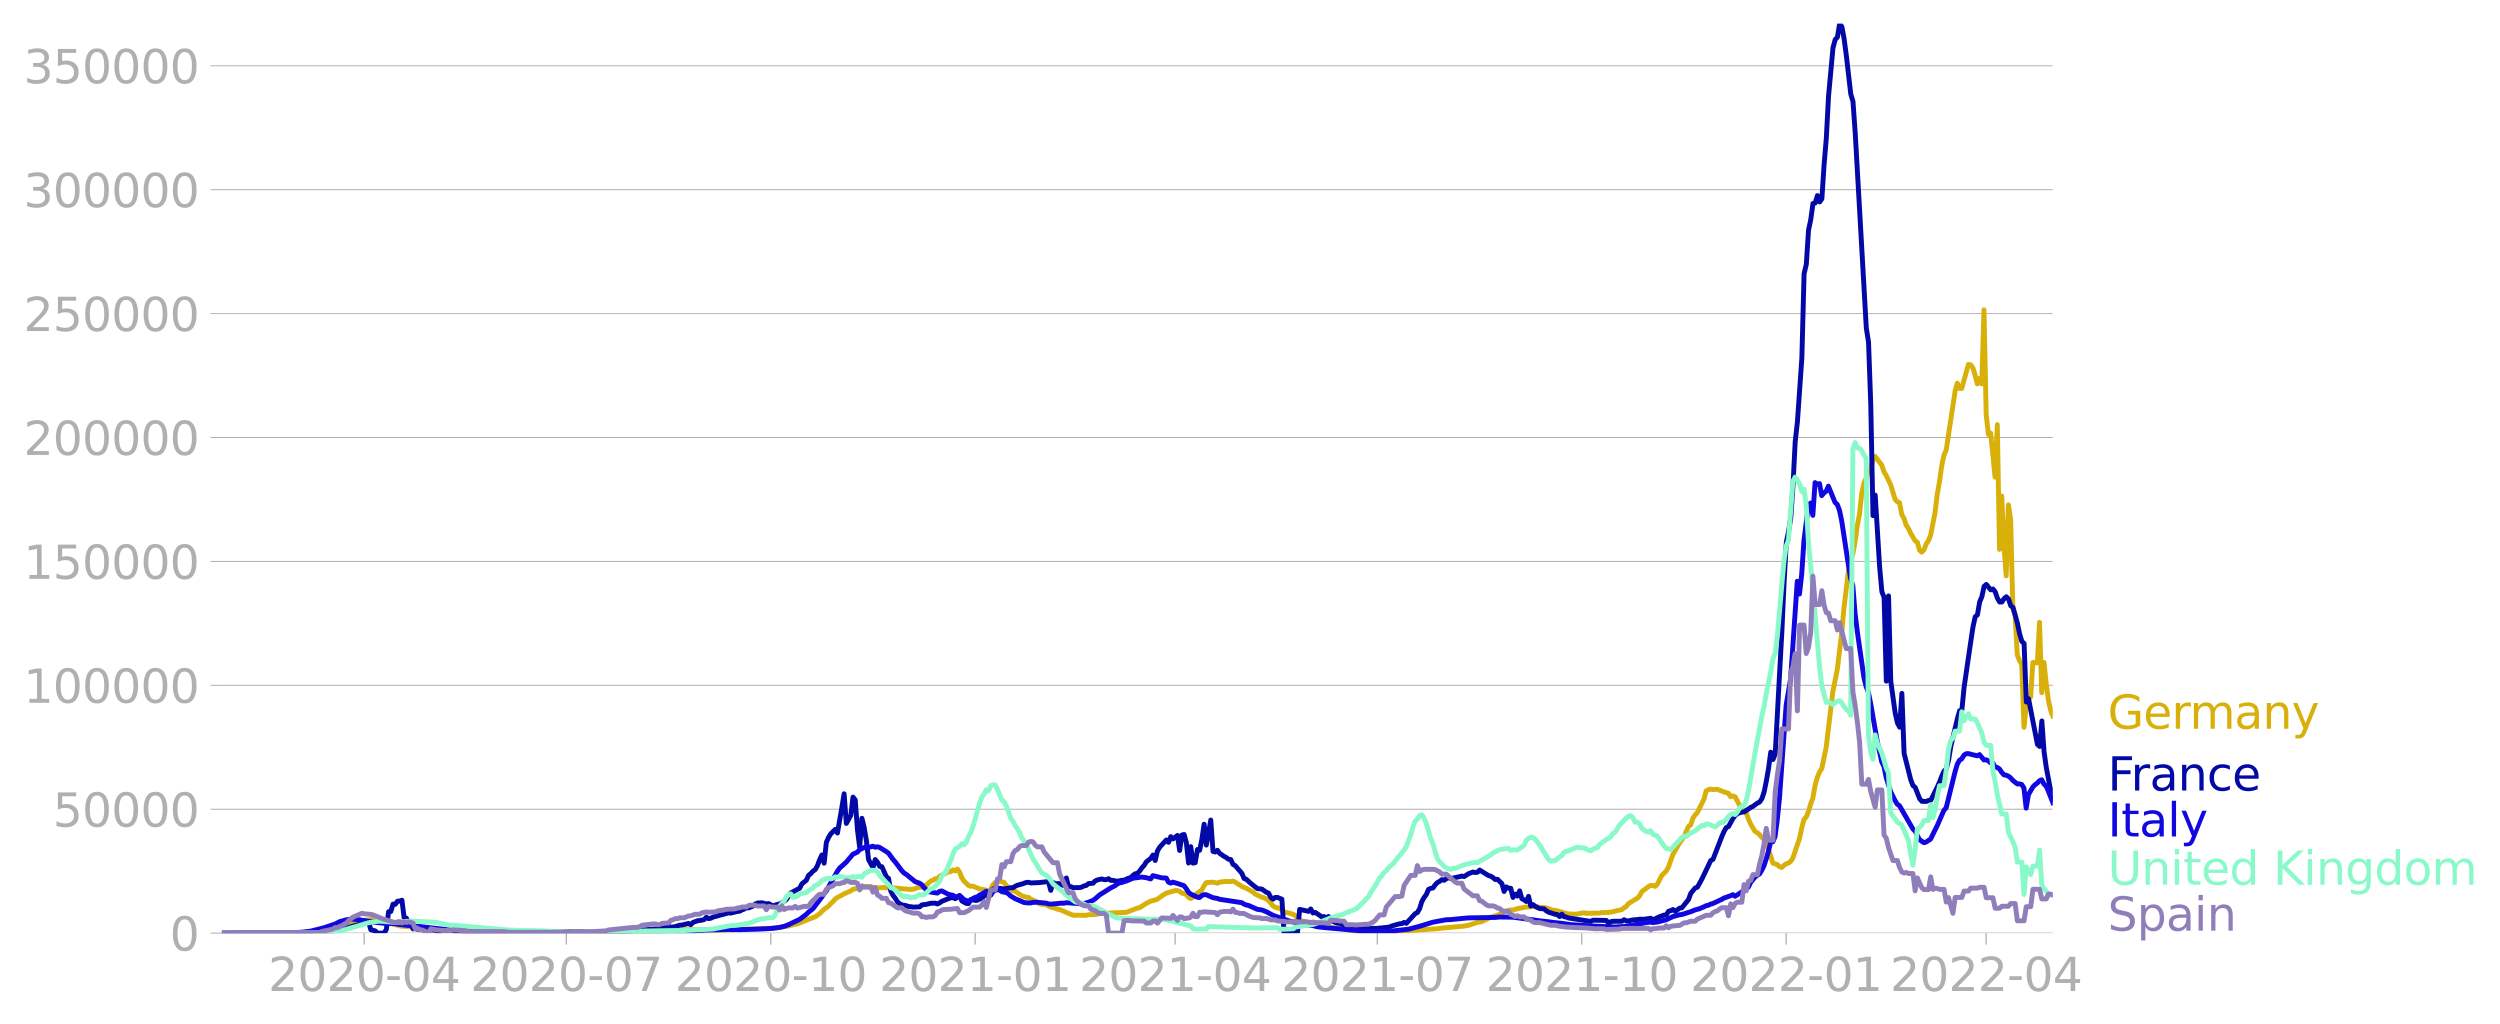 <svg xmlns:xlink="http://www.w3.org/1999/xlink" width="1015.94" height="416.199" viewBox="0 0 761.955 312.149" xmlns="http://www.w3.org/2000/svg"><defs><style>*{stroke-linejoin:round;stroke-linecap:butt}</style></defs><g id="figure_1"><path d="M0 312.15h761.955V0H0v312.15z" style="fill:none" id="patch_1"/><g id="axes_1"><path d="M67.645 284.4h558V7.2h-558v277.2z" style="fill:none" id="patch_2"/><g id="matplotlib.axis_1"><g id="xtick_1"><g id="line2d_1"><defs><path id="m754a2d083b" d="M0 0v3.5" style="stroke:#b0b0b0;stroke-width:.4"/></defs><use xlink:href="#m754a2d083b" x="110.985" y="284.4" style="fill:#b0b0b0;stroke:#b0b0b0;stroke-width:.4"/></g><g style="fill:#b0b0b0" transform="matrix(.14 0 0 -.14 81.737 302.038)" id="text_1"><defs><path id="DejaVuSans-32" d="M1228 531h2203V0H469v531q359 372 979 998 621 627 780 809 303 340 423 576 121 236 121 464 0 372-261 606-261 235-680 235-297 0-627-103-329-103-704-313v638q381 153 712 231 332 78 607 78 725 0 1156-363 431-362 431-968 0-288-108-546-107-257-392-607-78-91-497-524-418-433-1181-1211z" transform="scale(.016)"/><path id="DejaVuSans-30" d="M2034 4250q-487 0-733-480-245-479-245-1442 0-959 245-1439 246-480 733-480 491 0 736 480 246 480 246 1439 0 963-246 1442-245 480-736 480zm0 500q785 0 1199-621 414-620 414-1801 0-1178-414-1799Q2819-91 2034-91q-784 0-1198 620-414 621-414 1799 0 1181 414 1801 414 621 1198 621z" transform="scale(.016)"/><path id="DejaVuSans-2d" d="M313 2009h1684v-512H313v512z" transform="scale(.016)"/><path id="DejaVuSans-34" d="M2419 4116 825 1625h1594v2491zm-166 550h794V1625h666v-525h-666V0h-628v1100H313v609l1940 2957z" transform="scale(.016)"/></defs><use xlink:href="#DejaVuSans-32"/><use xlink:href="#DejaVuSans-30" x="63.623"/><use xlink:href="#DejaVuSans-32" x="127.246"/><use xlink:href="#DejaVuSans-30" x="190.869"/><use xlink:href="#DejaVuSans-2d" x="254.492"/><use xlink:href="#DejaVuSans-30" x="290.576"/><use xlink:href="#DejaVuSans-34" x="354.199"/></g></g><g id="xtick_2"><use xlink:href="#m754a2d083b" x="172.609" y="284.4" style="fill:#b0b0b0;stroke:#b0b0b0;stroke-width:.4" id="line2d_2"/><g style="fill:#b0b0b0" transform="matrix(.14 0 0 -.14 143.36 302.038)" id="text_2"><defs><path id="DejaVuSans-37" d="M525 4666h3000v-269L1831 0h-659l1594 4134H525v532z" transform="scale(.016)"/></defs><use xlink:href="#DejaVuSans-32"/><use xlink:href="#DejaVuSans-30" x="63.623"/><use xlink:href="#DejaVuSans-32" x="127.246"/><use xlink:href="#DejaVuSans-30" x="190.869"/><use xlink:href="#DejaVuSans-2d" x="254.492"/><use xlink:href="#DejaVuSans-30" x="290.576"/><use xlink:href="#DejaVuSans-37" x="354.199"/></g></g><g id="xtick_3"><use xlink:href="#m754a2d083b" x="234.91" y="284.4" style="fill:#b0b0b0;stroke:#b0b0b0;stroke-width:.4" id="line2d_3"/><g style="fill:#b0b0b0" transform="matrix(.14 0 0 -.14 205.662 302.038)" id="text_3"><defs><path id="DejaVuSans-31" d="M794 531h1031v3560L703 3866v575l1116 225h631V531h1031V0H794v531z" transform="scale(.016)"/></defs><use xlink:href="#DejaVuSans-32"/><use xlink:href="#DejaVuSans-30" x="63.623"/><use xlink:href="#DejaVuSans-32" x="127.246"/><use xlink:href="#DejaVuSans-30" x="190.869"/><use xlink:href="#DejaVuSans-2d" x="254.492"/><use xlink:href="#DejaVuSans-31" x="290.576"/><use xlink:href="#DejaVuSans-30" x="354.199"/></g></g><g id="xtick_4"><use xlink:href="#m754a2d083b" x="297.211" y="284.4" style="fill:#b0b0b0;stroke:#b0b0b0;stroke-width:.4" id="line2d_4"/><g style="fill:#b0b0b0" transform="matrix(.14 0 0 -.14 267.963 302.038)" id="text_4"><use xlink:href="#DejaVuSans-32"/><use xlink:href="#DejaVuSans-30" x="63.623"/><use xlink:href="#DejaVuSans-32" x="127.246"/><use xlink:href="#DejaVuSans-31" x="190.869"/><use xlink:href="#DejaVuSans-2d" x="254.492"/><use xlink:href="#DejaVuSans-30" x="290.576"/><use xlink:href="#DejaVuSans-31" x="354.199"/></g></g><g id="xtick_5"><use xlink:href="#m754a2d083b" x="358.157" y="284.4" style="fill:#b0b0b0;stroke:#b0b0b0;stroke-width:.4" id="line2d_5"/><g style="fill:#b0b0b0" transform="matrix(.14 0 0 -.14 328.91 302.038)" id="text_5"><use xlink:href="#DejaVuSans-32"/><use xlink:href="#DejaVuSans-30" x="63.623"/><use xlink:href="#DejaVuSans-32" x="127.246"/><use xlink:href="#DejaVuSans-31" x="190.869"/><use xlink:href="#DejaVuSans-2d" x="254.492"/><use xlink:href="#DejaVuSans-30" x="290.576"/><use xlink:href="#DejaVuSans-34" x="354.199"/></g></g><g id="xtick_6"><use xlink:href="#m754a2d083b" x="419.781" y="284.4" style="fill:#b0b0b0;stroke:#b0b0b0;stroke-width:.4" id="line2d_6"/><g style="fill:#b0b0b0" transform="matrix(.14 0 0 -.14 390.533 302.038)" id="text_6"><use xlink:href="#DejaVuSans-32"/><use xlink:href="#DejaVuSans-30" x="63.623"/><use xlink:href="#DejaVuSans-32" x="127.246"/><use xlink:href="#DejaVuSans-31" x="190.869"/><use xlink:href="#DejaVuSans-2d" x="254.492"/><use xlink:href="#DejaVuSans-30" x="290.576"/><use xlink:href="#DejaVuSans-37" x="354.199"/></g></g><g id="xtick_7"><use xlink:href="#m754a2d083b" x="482.082" y="284.4" style="fill:#b0b0b0;stroke:#b0b0b0;stroke-width:.4" id="line2d_7"/><g style="fill:#b0b0b0" transform="matrix(.14 0 0 -.14 452.834 302.038)" id="text_7"><use xlink:href="#DejaVuSans-32"/><use xlink:href="#DejaVuSans-30" x="63.623"/><use xlink:href="#DejaVuSans-32" x="127.246"/><use xlink:href="#DejaVuSans-31" x="190.869"/><use xlink:href="#DejaVuSans-2d" x="254.492"/><use xlink:href="#DejaVuSans-31" x="290.576"/><use xlink:href="#DejaVuSans-30" x="354.199"/></g></g><g id="xtick_8"><use xlink:href="#m754a2d083b" x="544.383" y="284.4" style="fill:#b0b0b0;stroke:#b0b0b0;stroke-width:.4" id="line2d_8"/><g style="fill:#b0b0b0" transform="matrix(.14 0 0 -.14 515.135 302.038)" id="text_8"><use xlink:href="#DejaVuSans-32"/><use xlink:href="#DejaVuSans-30" x="63.623"/><use xlink:href="#DejaVuSans-32" x="127.246"/><use xlink:href="#DejaVuSans-32" x="190.869"/><use xlink:href="#DejaVuSans-2d" x="254.492"/><use xlink:href="#DejaVuSans-30" x="290.576"/><use xlink:href="#DejaVuSans-31" x="354.199"/></g></g><g id="xtick_9"><use xlink:href="#m754a2d083b" x="605.329" y="284.4" style="fill:#b0b0b0;stroke:#b0b0b0;stroke-width:.4" id="line2d_9"/><g style="fill:#b0b0b0" transform="matrix(.14 0 0 -.14 576.081 302.038)" id="text_9"><use xlink:href="#DejaVuSans-32"/><use xlink:href="#DejaVuSans-30" x="63.623"/><use xlink:href="#DejaVuSans-32" x="127.246"/><use xlink:href="#DejaVuSans-32" x="190.869"/><use xlink:href="#DejaVuSans-2d" x="254.492"/><use xlink:href="#DejaVuSans-30" x="290.576"/><use xlink:href="#DejaVuSans-34" x="354.199"/></g></g></g><g id="matplotlib.axis_2"><g id="ytick_1"><path d="M67.645 284.4h558" clip-path="url(#pf05eb93810)" style="fill:none;stroke:#b0b0b0;stroke-width:.3;stroke-linecap:square" id="line2d_10"/><g id="line2d_11"><defs><path id="m8f5445889c" d="M0 0h-3.5" style="stroke:#b0b0b0;stroke-width:.3"/></defs><use xlink:href="#m8f5445889c" x="67.645" y="284.4" style="fill:#b0b0b0;stroke:#b0b0b0;stroke-width:.3"/></g><use xlink:href="#DejaVuSans-30" style="fill:#b0b0b0" transform="matrix(.14 0 0 -.14 51.737 289.719)" id="text_10"/></g><g id="ytick_2"><path d="M67.645 246.636h558" clip-path="url(#pf05eb93810)" style="fill:none;stroke:#b0b0b0;stroke-width:.3;stroke-linecap:square" id="line2d_12"/><use xlink:href="#m8f5445889c" x="67.645" y="246.636" style="fill:#b0b0b0;stroke:#b0b0b0;stroke-width:.3" id="line2d_13"/><g style="fill:#b0b0b0" transform="matrix(.14 0 0 -.14 16.108 251.955)" id="text_11"><defs><path id="DejaVuSans-35" d="M691 4666h2478v-532H1269V2991q137 47 274 70 138 23 276 23 781 0 1237-428 457-428 457-1159 0-753-469-1171Q2575-91 1722-91q-294 0-599 50Q819 9 494 109v635q281-153 581-228t634-75q541 0 856 284 316 284 316 772 0 487-316 771-315 285-856 285-253 0-505-56-251-56-513-175v2344z" transform="scale(.016)"/></defs><use xlink:href="#DejaVuSans-35"/><use xlink:href="#DejaVuSans-30" x="63.623"/><use xlink:href="#DejaVuSans-30" x="127.246"/><use xlink:href="#DejaVuSans-30" x="190.869"/><use xlink:href="#DejaVuSans-30" x="254.492"/></g></g><g id="ytick_3"><path d="M67.645 208.872h558" clip-path="url(#pf05eb93810)" style="fill:none;stroke:#b0b0b0;stroke-width:.3;stroke-linecap:square" id="line2d_14"/><use xlink:href="#m8f5445889c" x="67.645" y="208.872" style="fill:#b0b0b0;stroke:#b0b0b0;stroke-width:.3" id="line2d_15"/><g style="fill:#b0b0b0" transform="matrix(.14 0 0 -.14 7.2 214.191)" id="text_12"><use xlink:href="#DejaVuSans-31"/><use xlink:href="#DejaVuSans-30" x="63.623"/><use xlink:href="#DejaVuSans-30" x="127.246"/><use xlink:href="#DejaVuSans-30" x="190.869"/><use xlink:href="#DejaVuSans-30" x="254.492"/><use xlink:href="#DejaVuSans-30" x="318.115"/></g></g><g id="ytick_4"><path d="M67.645 171.108h558" clip-path="url(#pf05eb93810)" style="fill:none;stroke:#b0b0b0;stroke-width:.3;stroke-linecap:square" id="line2d_16"/><use xlink:href="#m8f5445889c" x="67.645" y="171.108" style="fill:#b0b0b0;stroke:#b0b0b0;stroke-width:.3" id="line2d_17"/><g style="fill:#b0b0b0" transform="matrix(.14 0 0 -.14 7.2 176.427)" id="text_13"><use xlink:href="#DejaVuSans-31"/><use xlink:href="#DejaVuSans-35" x="63.623"/><use xlink:href="#DejaVuSans-30" x="127.246"/><use xlink:href="#DejaVuSans-30" x="190.869"/><use xlink:href="#DejaVuSans-30" x="254.492"/><use xlink:href="#DejaVuSans-30" x="318.115"/></g></g><g id="ytick_5"><path d="M67.645 133.344h558" clip-path="url(#pf05eb93810)" style="fill:none;stroke:#b0b0b0;stroke-width:.3;stroke-linecap:square" id="line2d_18"/><use xlink:href="#m8f5445889c" x="67.645" y="133.344" style="fill:#b0b0b0;stroke:#b0b0b0;stroke-width:.3" id="line2d_19"/><g style="fill:#b0b0b0" transform="matrix(.14 0 0 -.14 7.2 138.663)" id="text_14"><use xlink:href="#DejaVuSans-32"/><use xlink:href="#DejaVuSans-30" x="63.623"/><use xlink:href="#DejaVuSans-30" x="127.246"/><use xlink:href="#DejaVuSans-30" x="190.869"/><use xlink:href="#DejaVuSans-30" x="254.492"/><use xlink:href="#DejaVuSans-30" x="318.115"/></g></g><g id="ytick_6"><path d="M67.645 95.58h558" clip-path="url(#pf05eb93810)" style="fill:none;stroke:#b0b0b0;stroke-width:.3;stroke-linecap:square" id="line2d_20"/><use xlink:href="#m8f5445889c" x="67.645" y="95.581" style="fill:#b0b0b0;stroke:#b0b0b0;stroke-width:.3" id="line2d_21"/><g style="fill:#b0b0b0" transform="matrix(.14 0 0 -.14 7.2 100.9)" id="text_15"><use xlink:href="#DejaVuSans-32"/><use xlink:href="#DejaVuSans-35" x="63.623"/><use xlink:href="#DejaVuSans-30" x="127.246"/><use xlink:href="#DejaVuSans-30" x="190.869"/><use xlink:href="#DejaVuSans-30" x="254.492"/><use xlink:href="#DejaVuSans-30" x="318.115"/></g></g><g id="ytick_7"><path d="M67.645 57.817h558" clip-path="url(#pf05eb93810)" style="fill:none;stroke:#b0b0b0;stroke-width:.3;stroke-linecap:square" id="line2d_22"/><use xlink:href="#m8f5445889c" x="67.645" y="57.817" style="fill:#b0b0b0;stroke:#b0b0b0;stroke-width:.3" id="line2d_23"/><g style="fill:#b0b0b0" transform="matrix(.14 0 0 -.14 7.2 63.136)" id="text_16"><defs><path id="DejaVuSans-33" d="M2597 2516q453-97 707-404 255-306 255-756 0-690-475-1069Q2609-91 1734-91q-293 0-604 58T488 141v609q262-153 574-231 313-78 654-78 593 0 904 234t311 681q0 413-289 645-289 233-804 233h-544v519h569q465 0 712 186t247 536q0 359-255 551-254 193-729 193-260 0-557-57-297-56-653-174v562q360 100 674 150t592 50q719 0 1137-327 419-326 419-882 0-388-222-655t-631-370z" transform="scale(.016)"/></defs><use xlink:href="#DejaVuSans-33"/><use xlink:href="#DejaVuSans-30" x="63.623"/><use xlink:href="#DejaVuSans-30" x="127.246"/><use xlink:href="#DejaVuSans-30" x="190.869"/><use xlink:href="#DejaVuSans-30" x="254.492"/><use xlink:href="#DejaVuSans-30" x="318.115"/></g></g><g id="ytick_8"><path d="M67.645 20.053h558" clip-path="url(#pf05eb93810)" style="fill:none;stroke:#b0b0b0;stroke-width:.3;stroke-linecap:square" id="line2d_24"/><use xlink:href="#m8f5445889c" x="67.645" y="20.053" style="fill:#b0b0b0;stroke:#b0b0b0;stroke-width:.3" id="line2d_25"/><g style="fill:#b0b0b0" transform="matrix(.14 0 0 -.14 7.2 25.372)" id="text_17"><use xlink:href="#DejaVuSans-33"/><use xlink:href="#DejaVuSans-35" x="63.623"/><use xlink:href="#DejaVuSans-30" x="127.246"/><use xlink:href="#DejaVuSans-30" x="190.869"/><use xlink:href="#DejaVuSans-30" x="254.492"/><use xlink:href="#DejaVuSans-30" x="318.115"/></g></g></g><path d="m67.645 284.4 27.765-.104 2.708-.169 2.709-.36.677-.082 3.386-1.083 1.355-.722 1.354-.537.677-.387.677-.218 4.74-.564 4.064.786.677.336 2.031.476 1.355.437 4.74.405 1.354.245 7.45.789 1.354.013 8.126.252 2.032.063 18.284.088 3.385-.13 4.74.126 14.899-.02 6.094-.139 12.867-.433 2.032-.1 10.835.102 2.031-.093 2.709-.076 8.803-.332 2.709-.104 4.063-.652 1.354-.362 1.355-.277 2.031-.831 1.355-.563 1.354-.497.677-.265 1.355-.924 1.354-1.345 1.354-.96.678-.796.677-.592.677-.803.677-.468 1.354-.692.678-.426 1.354-.59.677-.304.677-.469 1.355-.335.677.002 1.354-.34.677-.219.678.101.677-.1.677.274 1.354.198 2.032-.146.677.13 2.709.01 2.709.317.677-.005.677.147 1.354-.045.678-.175.677-.341 1.354-.174.677-.383.677-.176 1.355-1.246.677-.262.677-.435.677-.04.678-.747 2.708-1.357.678-.03.677-.55.677.322.677-.568.677.89.677 1.817.678.972 1.354 1.328.677.246.677-.038 2.032.843 2.031.36.678.665.677-.963.677-1.295.677-.715.677-.286.678-.098 1.354.31.677 1.022.677.65.677.33.678.578.677.154 1.354.906.677.486 1.355.42.677.044.677.535 1.355.606 1.354.856 2.031.268 1.355.738 1.354.318.677.278.678.116 4.063 1.729 4.063.012.677-.168 2.031-.046 1.355-.275 2.031-.126 2.032-.12 1.354-.041 2.71-.1 3.385-1.306.677-.132 2.032-1.304 1.354-.68 1.354-.336.678-.256 1.354-.997 1.354-.85 2.032-.59.677-.178.677-.034.678.253.677.537.677.149.677.287.677.796.677.42.678-.386 1.354-1.255 1.354-.935.678-1.297.677-.973 2.031-.151 1.355.324.677-.344.677-.01.677-.185 2.032.038.677-.147.677.286.677.516.677.347.678.48 1.354.565 2.032 1.125.677.63 2.031.984.678.152.677.338.677.489 1.354 1.612.677.448 1.355.37.677.417.677.553.677.277 1.355.28 1.354.543.677.907.677.646 1.355.329.677.309 1.354.09.678-.248.677.18 1.354.793 1.354.245.678.063 1.354.336 4.063.537 1.355.348 2.031.178 11.512.251 7.45-.459 4.74-.312 1.354-.1 1.354-.174 6.772-.612 1.354-.23 2.71-.893 1.354-.256 2.708-1.32 1.355-.417.677-.198 2.709-1.34 1.354-.244h.677l2.032-.57.677-.058.677-.22 2.032-.13.677-.184.677.138.677-.04.677.335.678-.083 1.354.163 2.031.73.678.001 4.063 1.15.677-.048 1.354.13 2.71-.483.676.174 4.063-.065.678-.156 2.031-.06 1.354-.197 1.355-.341 1.354-.296.677-.552.678-.399.677-.869 2.031-1.269.678-.4.677-.668.677-1.29 2.031-1.58.678-.334.677-.036.677.303.677-.638 1.355-2.688 1.354-1.35.677-1.188 1.354-3.833 2.032-3.513.677-.873.677-1.102 1.355-3.057.677-.467.677-2.033.677-.996.677-.759 2.032-4.092.677-2.53.677-.345.678-.18.677.138 1.354-.08 2.032.802 1.354.418.677 1.046.677-.26.678.28 1.354 2.576.677 1.016 1.355 1.222.677 1.974.677 1.504 1.354 2.288.677.356.678.61.677.798.677.609.677 1.267.677 1.677 1.355 4.3 1.354.487.677.606.677.233.678-.627.677-.45.677-.261.677-.497.677-1.023 2.032-5.992.677-3.183.677-2.593.678-.727.677-1.633.677-2.321.677-1.843.677-3.872.677-2.388.678-1.721.677-.96 1.354-6.539 2.032-16.993 1.354-6.71 1.354-11.245.678-7.51 1.354-11.188.677-3.618.677-1.61.678-3.848.677-4.801.677-3.559.677-6.332.677-3.091.678-1.533.677-1.829.677-.75.677-2.779.677-1.267 2.032 2.666.677 2.028.677 1.118 1.355 2.86 1.354 4.403.677.77.677.28.677 3.594.678 1.179.677 2.082.677 1.004.677 1.432 1.355 2.335.677.41.677 2.442.677.61.677-.74.677-1.766.678-.969.677-1.734 1.354-6.92.677-5.62.678-3.802.677-4.842.677-3.207.677-1.505 2.709-17.913.677-2.498.677 1.599.677.007 2.032-7.314.677.145.677.886.678 2.22.677 2.677.677-1.648.677 1.646.677-22.561.677 31.997.678 5.996.677-.427 1.354 13.428.677-15.994.678 38.004.677-16.264.677 15.212.677 9.106.677-21.627.677 4.504.678 27.12.677 1.985.677 12.203.677 1.693.677 1.112.678 19.201.677-6.466.677-2.261.677-.524.677-10.521 1.355.108.677-12.334.677 21.426.677-9.218.677 6.485.678 5.155.677 2.963.677 1.732h0" clip-path="url(#pf05eb93810)" style="fill:none;stroke:#d8b009;stroke-width:1.5;stroke-linecap:square" id="line2d_26"/><path d="m67.645 284.4 27.087-.107 3.386-.224 2.709-.309 2.709-.435 1.354-.375 1.355-.299 2.708-.79.677-.107.678-.581.677-.203.677.196.677-.155.677 2.344 1.355.372.677.673h2.031l.678-1.151.677-5.384.677-.052.677-2.259.677.07.678-.949.677-.035.677-.255.677 5.358.677.075.677 1.595.678.152.677 1.541.677-.1.677.23.677.05 1.355-.184.677.351.677-.316.677.247 1.355.125 1.354.554.677-.603 2.032.08 2.031.077.678.39 9.48.19.677-.332.678.017 1.354-.207 1.354.089.677.367 1.355-.109.677.132 2.032-.127.677-.415.677.43 3.386-.017 4.063-.017 3.386.023.677.081 2.709-.135 1.354.088 2.032-.087 3.386.02h1.354l3.386-.005 4.063-.223 2.032-.06 2.031-.098 2.032-.092 6.094-.505 1.355-.172 1.354-.664.677.445 1.355-.204 1.354-.45.677-.029 2.032-.489.677.378.677-.693 1.354-.503 1.355-.192.677-.163.677-.734.677.443.678-.133.677-.339 4.74-1.293.677.073 1.355-.34.677-.18.677-.05.677-.4.677-.24.678-.453.677.085 1.354-.564.677-.612.677-.31 1.355-.081 1.354.358.677-.122 1.355.706 1.354-.449.677-.144.677-.357 1.355-.967 1.354-2.024 2.709-1.445.677-1.333 1.355-1.086.677-1.494.677-.547.677-.729.677-.48.677-1.192.678-1.858.677-1.416.677 2.506.677-6.336.677-1.52.678-1.094 1.354-1.343.677 1.097 1.354-7.838.678-4.116.677 9.028 1.354-2.445.677-5.562.678.821.677 9.136.677 5.393.677-8.904.677 2.726.677 3.972.678 5.902 1.354 2.454.677-2.48.677.815.678 1.27.677.094 1.354 3.059.677.538.678 3.85.677 1.304.677.84.677 1.132.677.56.677.364 1.355.24.677.273.677.024.677.136 2.032-.075.677-.604 1.354-.166 1.355-.328 1.354-.04.677.25.678-.328.677-.488 2.709-1.075.677-.014.677.295 1.354-.832.677 1.547 1.355.738.677.04.677-1.244 1.355.283.677-.04.677-.392.677-.105.677-1.008.677.144.678-.19.677-.055.677-1.803.677-.373 1.355.145 1.354.182 2.031-.365.678.002.677-.46.677-.305 1.354-.365 1.355-.484.677-.054.677.203 2.709-.124 2.031-.236.678.059.677 2.567.677-2.414.677.373 1.355-.036.677.466.677.107.677-2.272.677 2.687.677-.07.678.328 2.031-.029.677-.155.678-.37.677-.122.677-.58 1.354-.091.677-.7.678-.312 1.354-.305.677.225.677-.008.678-.289.677.509.677.014 1.354.262 1.355-.292.677-.033 1.354-.61.677-.17.678-.687.677-.498.677-.1.677-.739.677-.955.678-.754.677-1.083 1.354-1.057.677-1.007.677 1.654.678-2.9.677-1.142 2.031-2.213.678.724.677-1.73.677.685 1.354-1.06.678 4.582.677-4.695.677-.182.677 2.446.677 6.271.677-5.001.678 5.019.677-.134.677-4.02.677.241.677-3.353.678-4.594.677 6.365 1.354-7.634.677 9.551.677.199.678-.534.677.926 1.354.945.677.348.678.526.677.081.677 1.484.677.365 2.032 2.359.677 1.573.677.237 1.354 1.239 2.032 1.606 1.354.136 1.355.981.677.243.677 1.306.677.55.677-.53.678-.005 1.354.54.677 10.342h4.063l.677-7.246 2.71.602.676-.723.678 1.22.677-.176 2.031 1.368.677-.087.678.413.677-.455.677 1.196 1.354.621.678.238.677.052 2.031.832 7.45.762.677-.128.677.103 4.063-.397 1.354-.484 2.032-.571.677-.05.677-.364.677.284 2.71-2.967.676-.315.677-1.215.678-2.171.677-1.192.677-.914.677-1.59.677-.292.678-.132.677-.961.677-.686.677-.359.677-.529.677.203.678-.482.677-.343.677.305 3.386-.755.677.148 1.354-.879 1.355-.511.677.154.677-.087.677-.667 2.71 1.685.676.185.678.428.677.592.677-.085 1.354 1.298.677 2.426.678-1.394.677.396.677.025.677 2.793.677-1.017.678.597.677-1.594.677 2.406.677.347.677.5.677-1.565.678 2.934.677-.428.677.562 1.354.65 1.355.088.677.598.677.403 2.032.655.677.084.677.613.677-.728.677.764.678.116.677.281 6.772 1.038.677-.376 4.063.08.677.876.677-.48.677-.15 2.71.016.676-.483.678.364.677-.029 1.354-.28 1.355-.101.677-.108 1.354.016 2.032-.311.677.503 2.031-.983 1.355-.483.677-.038.677-1.129.677-.176.677-.35.678.56 1.354-.967.677-.115 2.032-2.534.677-1.876 1.354-1.648.677-.22 1.355-2.47 2.709-5.667.677-.347 2.709-7.001.677-1.551.677-1.14.677-.333 1.354-2.451.678-.911.677-.571 1.354-.448.677-.05 2.032-1.375.677-.322 1.354-.997.678-.327.677-1.022.677-2.006.677-3.316.677-3.882.678-4.971.677 2.241.677-1.656 1.354-24.905.677-12.398.678-14.897.677-12.356.677-3.316.677-3.993.677-9.945.678-13.39.677-6.08 1.354-19.485.677-25.643.678-2.854.677-10.45.677-3.19.677-4.909.677-.16.677-2.259.678 1.939.677-.941.677-10.407.677-8.058.677-12.832 1.355-14.72.677-2.537.677-.736.677-4.109.677.954.678 3.638.677 5.088 1.354 11.772.677 2.269.678 9.56 3.386 59.522.677 4.273.677 18.994.677 33.88.677-6.25 1.355 21.981.677 7.431.677 1.752.677 25.542.677-25.989.678 25.973 1.354 9.765.677 2.972.677 1.309.677-10.31.678 18.274 2.031 8.082.677 1.77.678.51 1.354 3.485.677.778 1.354.035.678-.294.677-.06 2.031-4.106.678-1.512.677-1.818.677-1.479.677-.68.677-2.555.678-4.169 2.031-8.59.677-2.4.677-.206.678-6.884 2.031-13.946.677-4.468.678-3.118.677-.569.677-3.936.677-1.615.677-3.147.677-.587 1.355 1.652.677-.25.677.855.677 1.955.678 1.15.677.005.677-1.043.677-.581.677.71.677 2.049.678.482 1.354 4.864.677 3.258.677 2.267.678.618.677 17.832.677-1.001 2.709 13.933.677.62.677-7.769.677 9.494.677 4.745 1.355 7.19.677 2.398h0" clip-path="url(#pf05eb93810)" style="fill:none;stroke:#0309a6;stroke-width:1.5;stroke-linecap:square" id="line2d_27"/><path d="m67.645 284.4 20.993-.094 3.386-.19 2.708-.329 4.063-1.035 3.386-1.149 1.355-.701 2.031-.566 1.355-.204 2.031.108 2.709.421 2.032.366 1.354.158 2.031.22 2.71.092 1.354.172 1.354.179 2.031.236.678-.076 2.031.296 10.835 1.246 1.355.025 6.771.332 16.253.284 2.709.034 4.063-.035 11.512.058 14.898-.056 11.512-.251 8.126-.51 3.386-.064 2.709-.062 4.063.033 6.095-.183 3.386-.167 2.708-.338 1.355-.309 1.354-.516 3.386-1.618 2.032-1.53.677-.674 1.354-1.046 2.709-3.56.677-1.032.677-.827 3.386-6.011.677-.932 2.032-1.84 2.031-2.422 1.355-.618.677-.74 1.354-.634.677-.335.678.276 1.354-.372.677.313.677-.142.678.194 2.031 1.272.677.478 1.355 1.876.677.774 2.031 2.702.678.707.677.418 2.709 2.203 1.354.481.677.487.677.858 1.355 1.252 2.708.405.678-.52.677-.133 2.031 1.053 1.355.29.677.394.677.021.677-.392 1.355 1.302 1.354.474.677-.248.677-.587.678-.342.677-.153.677-.573.677-.24 1.354-.893 1.355 1.05.677-.879.677-.472.677-.187.678.122.677.491 1.354.276.677.396.677.656 1.355.804 1.354.582 1.355.592 1.354.128.677-.01.677-.175 1.355-.025 2.708.276.678.217.677.076 3.386-.299.677.025.677-.16 4.063.277.677.15 2.032-.579 1.354-.561.677-.468 1.355-1.201 3.386-2.123 1.354-.7.677-.51.678-.355.677-.084.677-.287.677-.155 2.032-.861 2.031-.28.677-.083 1.355.197 1.354.365.677-.998 2.709.677 1.354.057.678 1.251.677.29.677-.285 1.354.394 1.355.45.677.24.677.895.677 1.1.677.537 2.032.968.677.097.677-.612.678-.267.677.026 2.031.89 1.355.246.677.25 6.772 1.037.677.433.677.27.677.138 2.709 1.187 1.354.186 1.355.529 2.031 1.103 2.032.719 3.386 1.158 2.031.405 2.709.592 2.032.264 1.354.363 2.709.293 4.063.346 8.126.744 5.417-.006 2.71-.116 4.74-.528 3.385-.882 4.064-1.253 2.031-.379 2.032-.369 1.354-.042 2.032-.21 2.031-.196 1.354-.12 8.127-.134 1.354-.128 4.063.053 2.709.356 3.386.446 2.031.295 2.71.297 2.03.272 2.032.203 2.709.39 3.386.23 4.063.232 6.095.269 2.708-.148 7.45-1.293.677-.03.677.131 1.354-.176 2.709-.684 2.031-.962 2.032-.57.677-.07 2.709-.844 1.354-.555 1.355-.37 1.354-.582.677-.338.677-.143.678-.348.677-.169 2.709-1.265.677-.405 2.031-.711.677-.31.678.463 1.354-.85 2.709-1.897.677-1.466 1.354-1.635.677-.549.678-.378.677-1.091.677-1.418.677-1.994.677-2.37.678-2.885.677-.062.677-1.575.677-5.127.677-6.656 1.355-18.999.677-9.33 1.354-7.929 2.032-29.783.677 3.88.677-6.073.677-10.197 1.355-10.687.677-.768.677 3.76.677-9.988.677.496.678-.196.677 3.67.677-.82.677-.514.677-1.542 2.032 4.947.677.617.677 1.818.677 3.24 2.032 13.377.677 4.141.677 2.162.678 8.413.677 5.57 2.031 14.108.678 2.716.677 1.73.677 3.33 2.031 11.636 1.355 6.212.677 1.383.677 3.389 1.355 4.31 1.354 2.732.677 1.094.677.463 4.063 7.06.678.669 1.354 2.613 1.354.93.677-.216 1.355-.906 1.354-2.75.677-1.356 1.355-3.125.677-1.525.677-.76 2.709-10.986.677-2.27.677-1.245.677-.405.678-1.132.677-.454.677-.03 1.354.36 1.355.305.677-.366 1.354 1.644.677-.07.678.346.677.605.677.025.677 1.228.677.164.678.458.677 1.014.677.754.677.118.677.283.677.524.678.788 1.354 1.063.677-.012.677.18.678 1.092.677 6.12.677-4.084 1.354-2.355.678-.701.677-.496.677-.722.677-.287.677 1.296.677.643.678 1.548 1.354 3.482h0" clip-path="url(#pf05eb93810)" style="fill:none;stroke:#1007e1;stroke-width:1.5;stroke-linecap:square" id="line2d_28"/><path d="m67.645 284.4 28.442-.075 6.094-.436 2.032-.28 6.095-1.76 2.031-.626 2.709-.428 1.354-.019 4.063.378 2.71-.27 2.03-.16 6.773.3 1.354.197 2.031.415 1.355.298 1.354.048 1.355.09 1.354.181 1.354.063 1.355.145 11.512.99 5.417.182 4.063.032 8.127.361 1.354.09 3.386-.065 1.354-.07 6.772-.148 1.354.083 19.639-.323 2.031.02 8.804-.465 5.417-1.06 1.355-.033 1.354-.195 2.709-.434 1.354-.432 1.354-.624 1.355-.37.677.036.677-.24 1.355-.132.677-.012.677-.737.677-1.863 1.354-1.72.678-.761.677-1.146.677-.745.677-.248.677 1.088.678-.15.677-.29.677-.603 2.032-.456 2.031-1.41.677-.748.677-.244.678-.528.677-.74 1.354-.528.677-.165.678.214.677-.197.677-.416.677.12.677-.373 1.355.517 2.031-.052.677-.332.678.289.677-.26.677-.041.677.237.677-1.009.677-.432.678-.205.677-.474 1.354.038.677.363.678 1.142 2.031 2.194.677.638.678.944.677.15 2.708 2.304.678.334.677-.233 1.354.504.677-.172.678.032.677-.555.677-.258.677.115.677-.045 2.032-1.883.677-.128 1.354-1.272.678-.932.677-1.556 1.354-1.357.677-1.896.678-1.41.677-1.987.677-1.521 1.354-.852.677-.823.678.396.677-.863.677-1.756.677-1.174.677-1.815 1.355-4.71.677-2.447.677-1.886.677-.842.677-1.329.678.347.677-1.588.677-.237.677.01.677 1.362 1.355 3.273.677.43.677 1.329 1.354 3.775.678.937.677 1.318.677.936.677 1.167.677 1.679 1.355 1.766 1.354 3.089.677 1.47.678.99 1.354 2.314.677.962 1.354.737.678.66.677.87.677 1.078 3.386 2.746.677.776 1.354.97 1.355 1 .677.195.677.035.677.156 1.355.647.677.125.677-.094 2.032.755 2.031 1.11.677.56.678.23 2.031 1.02 1.355.23 2.031.171 3.386-.01 4.063.256 3.386-.16 1.354.34 1.355.212 1.354.348.677.303.678.053 3.385.854.678.886 1.354.15 1.354-.104 1.355.068.677-.82 2.709.096 6.094.198 5.418.163 6.772-.121.677.524 2.031-.043 2.032-.109.677-.516 5.418-.806 2.031-.682 2.032-.786 1.354-.552 4.063-1.184.677-.385 2.71-1.02.676-.42 1.355-1.408.677-.544.677-.852.677-.602.677-1.316 1.355-1.991 1.354-2.422.677-.708.677-1.005.678-.483.677-.884.677-.7.677-.482 1.355-1.762 2.031-2.467.677-1.086 1.355-3.535.677-2.415.677-1.806.677-.595.677-1.103.678-.212.677.923.677 1.713 1.354 4.508.678 1.653.677 2.509.677 1.99.677.983 1.354 1.376.678.524 1.354.433.677-.368.677.093 2.032-.848 1.354-.476.677-.028.678-.306 1.354-.193.677.081 2.032-1.187 2.031-1.167.678-.6 2.031-1.004 1.354-.26 1.355-.13.677.59.677-.14 1.355.019 2.031-1.366.677-1.57.677-.591.678-.327.677.046.677.576 1.354 1.698 2.71 4.418.676.481 1.355-.13 1.354-1.077.677-.421.677-.998.678-.34.677-.054.677-.408.677-.18.677-.391.678-.155 1.354.11.677.051 1.354.699.678.173 1.354-.832.677-.045.677-1.077.678-.427 1.354-1.062.677-.297.677-.524.677-1.002.678-.369 1.354-2.198 1.354-1.39.678-.752.677-.497.677-.238.677.643.677 1.36.678-.018.677.508.677 1.321.677.62.677.44.677.116.678-.385.677 1.082 1.354.55 2.032 2.984.677.829.677.08.677.215 3.386-3.644.677-.447.678.15 1.354-1.108 1.354-.616 2.032-1.682.677.1.677-.553.677.03 2.032.887.677-.528.677-.682 1.355-.331.677-.741.677-.954.677-.535.677-.329.678.325.677-.798.677-1.163.677-.51.677-.31.678-1.53.677-2.918 2.031-11.725 2.032-10.991.677-2.986.677-3.802 1.355-6.675.677-4.001.677-1.706.677-5.263 1.354-15.582.678-7.457.677-4.46.677-1.76 1.354-17.917.678-1.304.677.889.677 1.157.677 2.335.677-.71.678 4.798.677 11.488.677 6.813 2.031 23.306.678 7.713.677 5.838 1.354 5.026.677-.179 1.355.846 1.354-1.08.677-.085.677.625.678 1.183.677.772.677.515.677 1.332.677-81.211.678-1.922.677 1.602.677.16.677.725.677 1.318.678.992.677 84.615.677 5.003.677 2.116.677-7.42.677 2.564 1.355 2.93 1.354 4.598.677 1.478.678 12.032.677 1.208.677.727.677 1.1.677.323.677.508 2.032 4.675.677 4.232.677 3.346.678-4.725.677-6.262.677-.505.677-.748.677-1.391h1.355l.677-4.789.677 3.94.677-2.519.677-4.192.678-3.038h1.354l.677-4.83.677-6.208.678-2.728.677-.697.677-2.162h1.354l.677-5.907.678 2.7 1.354-2.107.677 1.604h1.355l.677 1.189 1.354 3.057.677 2.864.677.911h1.355l.677 7.768.677 3.282.677 4.037 1.355 5.845h1.354l.677 5.617 1.355 2.862.677 1.65.677 4.53h1.354l.678 9.856.677-8.399 1.354 2.358.677-2.582h1.355l.677-4.872.677 10.735.677.977.677.754.678 1.222 1.354-.006h0" clip-path="url(#pf05eb93810)" style="fill:none;stroke:#89f9c9;stroke-width:1.5;stroke-linecap:square" id="line2d_29"/><path d="m67.645 284.4 27.765-.103 2.031-.115.677-.303 2.709-.564.677-.17.677-.437.678.054.677-.41.677-.215.677-.455.677-.318.678-.806.677-.455.677-.592 2.709-1.157.677.155 2.031.18.678.15 2.708 1.12 4.063 1.266.678-.248.677-.09.677.416.677-.339.677.187.677-.165.678.097.677.288.677 1.718.677-.219.677.563.678-.032 2.031.955.677-1.275 2.032.397.677-.001.677.124 1.355-.025 1.354.081.677-.274 2.709.227 1.354.105.677.235 2.032.073.677-.124 8.126.062 1.355.179 2.709.04 5.417-.04 4.063-.002 10.835-.057 6.772-.366.677-.273 7.45-.78h1.353l.678-.233.677-.425 3.386-.392.677-.01.677.23.677-.023.678-.374 1.354-.105h.677l.677-.825.677-.16.678-.378.677.055.677-.288h1.354l1.355-.552.677-.067 1.354-.459h1.355l.677-.452 1.354-.246.677.075 1.355-.075h.677l.677-.322 2.032-.317.677-.184 2.031-.092.678-.05.677-.252.677-.056.677-.239h1.355l.677-.434.677-.147 1.354.059.677.228 2.032-.038.677 1.165.677-1.04 1.355.236h1.354l.677.896.677-1.295.678 1.126.677-.324.677-.158h1.354l.678-.472.677.526 2.031-.515h1.355l.677-1.082.677-.729.677-.54.677-.827.678-.503h1.354l.677-1.543.677-.49 1.355-.582.677-.62h1.354l.677-.305.678-.027.677-.57.677.18.677.333h1.355l.677.284.677 2.015.677-1.236.677.259.677.123h1.355l.677 1.523.677-1.42.677 2.285.678.354.677.67h1.354l.677 1.337.678.1 1.354.975.677.465h1.354l.678.637.677.429.677.096 1.354.46h1.355l.677.248.677.891.677-.047.677.234.678-.191h1.354l.677-.392.677-1.114.678-.141.677-.45.677-.14 2.032-.076 1.354-.177.677-.057.677 1.275h1.355l1.354-.635 1.354-1.048h2.032l.677-.66.677-1.037.677 1.803 1.355-5.37h1.354l.677-3.328.678-.187.677-4.194.677.7.677-1.591h1.354l.678-2.467.677-.955.677-.292.677-.915.677-.29h1.355l.677-1.029.677-.231.677.139.678 1.02.677.515h1.354l.677 1.525 2.709 3.296h1.354l.678 3.517 2.708 5.636h1.355l.677 1.817 1.354 1.471 1.355.7h1.354l.677 1.014 1.354.455.678.533.677.334h1.354l.677.526.678 5.455h4.063l.677-3.755 1.354-.13.677.142 4.064.077.677.577h1.354l.677-.552.677-.06.678.658 1.354-1.596 2.032.105.677.056.677-.92 1.354 1.506.678-1.033h.677l.677.555.677-.176.677-.027.677-.309.678-1.173.677 1.033h.677l.677-1.336.677.035.678-.182 3.385.236.678.68.677-.782 1.354-.247h1.355l.677.132.677-.827.677.977.677.072.677.28h1.355l1.354.717 1.355.49 1.354.102h.677l.677.255 1.355-.057 1.354.443h1.354l.678.315 1.354.14.677-.004.677.168 2.032-.001.677-.148 1.354.164 1.355-.075h.677l1.354.249 4.063.083 1.355.155.677-.944 1.354.089h.678l.677.148 1.354.072.677 1.058 2.032-.007.677.103 3.386-.23h.677l1.355-.65.677-.528 1.354-1.67h1.354l.678-2.42 2.708-3.181h1.355l.677-.143.677-3.218 2.032-3.081h1.354l.677-2.989.677 1.8.678-.454.677-.199 2.709-.011.677.095 1.354.678.677.693h1.355l2.708 2.41.678.344h1.354l.677 1.759 2.709 2.09h1.354l.677 1.502.678.145 1.354 1.082.677.346h1.355l.677.197.677.46.677.127.677.575.677.32h1.355l.677.907.677.249.677.428.678-.264.677.343h1.354l.677.661 1.355.371.677.518.677.202h1.354l3.386.822h1.355l1.354.284 2.032.259 2.031.102 4.063.17 2.709.25 2.032-.03.677.048.677.194 2.031-.056 2.032-.071.677-.204 2.709-.003 5.417-.008.678.484.677-.42.677.027 1.354-.207h1.355l.677-.692.677.628.677-.45 2.032-.244h.677l1.354-.806.678-.022 1.354-.465h1.354l.677-.656 2.71-1.161h1.354l.677-.76.677-.376.677-.216.677-.566.678-.413h1.354l.677 2.472.677-3.62.677 1.137.678-1.285.677-.362 1.354.009.677-5.374.678 1.907.677-2.928.677-.269.677-1.754 1.354-.01.678-3.226.677-2.555.677-3.55.677-4.75.677 3.6h1.355l.677-14.557.677-5.378.677-4.394.677-9.578h2.032l.677-17.064.677-1.953.678-3.93.677 17.446.677-26.159h1.354l.678 8.672.677-1.852.677-4.526.677-17.173.677 8.625h1.355l.677-4.216.677 4.366.677 2.286.677.185.678 2.31h1.354l.677 2.81.677-2.202 2.032 7.89h1.354l.677 13.304.678 3.993.677 5.106.677 6.099.677 12.831h1.355l.677-1.47.677 3.672 1.354 4.823.677-5.288h1.355l.677 13.709.677 1.02.677 2.776 1.355 4.017h1.354l.677 2.15.677 1.315.678.345.677-.181.677.333h1.354l.678 5.263.677-3.924 1.354 3.006.677.553h1.355l.677-3.884.677 3.82.677-.337.677.057.678.275h1.354l.677 3.884.677-1.394 1.355 4.807.677-4.828h2.031l.678-1.951h1.354l.677-.895h2.032l.677-.268h1.354l.677 3.196h2.032l.677 3.19h1.355l.677-.602h2.031l.677-.825h1.355l.677 5.27h2.032l.677-4.312h1.354l.677-5.302h2.032l.677 2.941h1.354l.678-1.462h.677l.677.288h0" clip-path="url(#pf05eb93810)" style="fill:none;stroke:#907eba;stroke-width:1.5;stroke-linecap:square" id="line2d_30"/><g style="fill:#d8b009" transform="matrix(.14 0 0 -.14 642.385 222.099)" id="text_18"><defs><path id="DejaVuSans-47" d="M3809 666v1253H2778v519h1656V434q-365-259-806-392-440-133-940-133-1094 0-1712 639-617 640-617 1780 0 1144 617 1783 618 639 1712 639 456 0 867-113 411-112 758-331v-672q-350 297-744 447t-828 150q-857 0-1287-478-429-478-429-1425 0-944 429-1422 430-478 1287-478 334 0 596 58 263 58 472 180z" transform="scale(.016)"/><path id="DejaVuSans-65" d="M3597 1894v-281H953q38-594 358-905t892-311q331 0 642 81t618 244V178Q3153 47 2828-22t-659-69q-838 0-1327 487-489 488-489 1320 0 859 464 1363 464 505 1252 505 706 0 1117-455 411-454 411-1235zm-575 169q-6 471-264 752-258 282-683 282-481 0-770-272t-333-766l2050 4z" transform="scale(.016)"/><path id="DejaVuSans-72" d="M2631 2963q-97 56-211 82-114 27-251 27-488 0-749-317t-261-911V0H581v3500h578v-544q182 319 472 473 291 155 707 155 59 0 131-8 72-7 159-23l3-590z" transform="scale(.016)"/><path id="DejaVuSans-6d" d="M3328 2828q216 388 516 572t706 184q547 0 844-383 297-382 297-1088V0h-578v2094q0 503-179 746-178 244-543 244-447 0-707-297-259-296-259-809V0h-578v2094q0 506-178 748t-550 242q-441 0-701-298-259-298-259-808V0H581v3500h578v-544q197 322 472 475t653 153q382 0 649-194 267-193 395-562z" transform="scale(.016)"/><path id="DejaVuSans-61" d="M2194 1759q-697 0-966-159t-269-544q0-306 202-486 202-179 548-179 479 0 768 339t289 901v128h-572zm1147 238V0h-575v531q-197-318-491-470T1556-91q-537 0-855 302-317 302-317 808 0 590 395 890 396 300 1180 300h807v57q0 397-261 614t-733 217q-300 0-585-72-284-72-546-216v532q315 122 612 182 297 61 578 61 760 0 1135-394 375-393 375-1193z" transform="scale(.016)"/><path id="DejaVuSans-6e" d="M3513 2113V0h-575v2094q0 497-194 743-194 247-581 247-466 0-735-297-269-296-269-809V0H581v3500h578v-544q207 316 486 472 280 156 646 156 603 0 912-373 310-373 310-1098z" transform="scale(.016)"/><path id="DejaVuSans-79" d="M2059-325q-243-625-475-815-231-191-618-191H506v481h338q237 0 368 113 132 112 291 531l103 262L191 3500h609L1894 763l1094 2737h609L2059-325z" transform="scale(.016)"/></defs><use xlink:href="#DejaVuSans-47"/><use xlink:href="#DejaVuSans-65" x="77.49"/><use xlink:href="#DejaVuSans-72" x="139.014"/><use xlink:href="#DejaVuSans-6d" x="178.377"/><use xlink:href="#DejaVuSans-61" x="275.789"/><use xlink:href="#DejaVuSans-6e" x="337.068"/><use xlink:href="#DejaVuSans-79" x="400.447"/></g><g style="fill:#0309a6" transform="matrix(.14 0 0 -.14 642.385 240.947)" id="text_19"><defs><path id="DejaVuSans-46" d="M628 4666h2681v-532H1259V2759h1850v-531H1259V0H628v4666z" transform="scale(.016)"/><path id="DejaVuSans-63" d="M3122 3366v-538q-244 135-489 202t-495 67q-560 0-870-355-309-354-309-995t309-996q310-354 870-354 250 0 495 67t489 202V134Q2881 22 2623-34q-257-57-548-57-791 0-1257 497-465 497-465 1341 0 856 470 1346 471 491 1290 491 265 0 518-55 253-54 491-163z" transform="scale(.016)"/></defs><use xlink:href="#DejaVuSans-46"/><use xlink:href="#DejaVuSans-72" x="50.27"/><use xlink:href="#DejaVuSans-61" x="91.383"/><use xlink:href="#DejaVuSans-6e" x="152.662"/><use xlink:href="#DejaVuSans-63" x="216.041"/><use xlink:href="#DejaVuSans-65" x="271.021"/></g><g style="fill:#1007e1" transform="matrix(.14 0 0 -.14 642.385 254.947)" id="text_20"><defs><path id="DejaVuSans-49" d="M628 4666h631V0H628v4666z" transform="scale(.016)"/><path id="DejaVuSans-74" d="M1172 4494v-994h1184v-447H1172V1153q0-428 117-550t477-122h590V0h-590q-666 0-919 248-253 249-253 905v1900H172v447h422v994h578z" transform="scale(.016)"/><path id="DejaVuSans-6c" d="M603 4863h575V0H603v4863z" transform="scale(.016)"/></defs><use xlink:href="#DejaVuSans-49"/><use xlink:href="#DejaVuSans-74" x="29.492"/><use xlink:href="#DejaVuSans-61" x="68.701"/><use xlink:href="#DejaVuSans-6c" x="129.98"/><use xlink:href="#DejaVuSans-79" x="157.764"/></g><g style="fill:#89f9c9" transform="matrix(.14 0 0 -.14 642.385 269.657)" id="text_21"><defs><path id="DejaVuSans-55" d="M556 4666h635V1831q0-750 271-1080 272-329 882-329 606 0 878 329 272 330 272 1080v2835h634V1753q0-912-452-1378Q3225-91 2344-91q-885 0-1337 466-451 466-451 1378v2913z" transform="scale(.016)"/><path id="DejaVuSans-69" d="M603 3500h575V0H603v3500zm0 1363h575v-729H603v729z" transform="scale(.016)"/><path id="DejaVuSans-64" d="M2906 2969v1894h575V0h-575v525q-181-312-458-464-276-152-664-152-634 0-1033 506-398 507-398 1332t398 1331q399 506 1033 506 388 0 664-152 277-151 458-463zM947 1747q0-634 261-995t717-361q456 0 718 361 263 361 263 995t-263 995q-262 361-718 361t-717-361q-261-361-261-995z" transform="scale(.016)"/><path id="DejaVuSans-4b" d="M628 4666h631V2694l2094 1972h813L1850 2491 4331 0h-831L1259 2247V0H628v4666z" transform="scale(.016)"/><path id="DejaVuSans-67" d="M2906 1791q0 625-258 968-257 344-723 344-462 0-720-344-258-343-258-968 0-622 258-966t720-344q466 0 723 344 258 344 258 966zm575-1357q0-893-397-1329-396-436-1215-436-303 0-572 45t-522 139v559q253-137 500-202 247-66 503-66 566 0 847 295t281 892v285q-178-310-456-463T1784 0Q1141 0 747 490 353 981 353 1791q0 812 394 1302 394 491 1037 491 388 0 666-153t456-462v531h575V434z" transform="scale(.016)"/><path id="DejaVuSans-6f" d="M1959 3097q-462 0-731-361t-269-989q0-628 267-989 268-361 733-361 460 0 728 362 269 363 269 988 0 622-269 986-268 364-728 364zm0 487q750 0 1178-488 429-487 429-1349 0-859-429-1349Q2709-91 1959-91q-753 0-1180 489-426 490-426 1349 0 862 426 1349 427 488 1180 488z" transform="scale(.016)"/></defs><use xlink:href="#DejaVuSans-55"/><use xlink:href="#DejaVuSans-6e" x="73.193"/><use xlink:href="#DejaVuSans-69" x="136.572"/><use xlink:href="#DejaVuSans-74" x="164.355"/><use xlink:href="#DejaVuSans-65" x="203.564"/><use xlink:href="#DejaVuSans-64" x="265.088"/><use xlink:href="#DejaVuSans-20" x="328.564"/><use xlink:href="#DejaVuSans-4b" x="360.352"/><use xlink:href="#DejaVuSans-69" x="425.928"/><use xlink:href="#DejaVuSans-6e" x="453.711"/><use xlink:href="#DejaVuSans-67" x="517.09"/><use xlink:href="#DejaVuSans-64" x="580.566"/><use xlink:href="#DejaVuSans-6f" x="644.043"/><use xlink:href="#DejaVuSans-6d" x="705.225"/></g><g style="fill:#907eba" transform="matrix(.14 0 0 -.14 642.385 283.657)" id="text_22"><defs><path id="DejaVuSans-53" d="M3425 4513v-616q-359 172-678 256-319 85-616 85-515 0-795-200t-280-569q0-310 186-468 186-157 705-254l381-78q706-135 1042-474t336-907q0-679-455-1029Q2797-91 1919-91q-331 0-705 75-373 75-773 222v650q384-215 753-325 369-109 725-109 540 0 834 212 294 213 294 607 0 343-211 537t-692 291l-385 75q-706 140-1022 440-315 300-315 835 0 619 436 975t1201 356q329 0 669-60 341-59 697-177z" transform="scale(.016)"/><path id="DejaVuSans-70" d="M1159 525v-1856H581v4831h578v-531q182 312 458 463 277 152 661 152 638 0 1036-506 399-506 399-1331T3314 415Q2916-91 2278-91q-384 0-661 152-276 152-458 464zm1957 1222q0 634-261 995t-717 361q-457 0-718-361t-261-995q0-634 261-995t718-361q456 0 717 361t261 995z" transform="scale(.016)"/></defs><use xlink:href="#DejaVuSans-53"/><use xlink:href="#DejaVuSans-70" x="63.477"/><use xlink:href="#DejaVuSans-61" x="126.953"/><use xlink:href="#DejaVuSans-69" x="188.232"/><use xlink:href="#DejaVuSans-6e" x="216.016"/></g></g></g><defs><clipPath id="pf05eb93810"><path d="M67.645 7.2h558v277.2h-558z"/></clipPath></defs></svg>